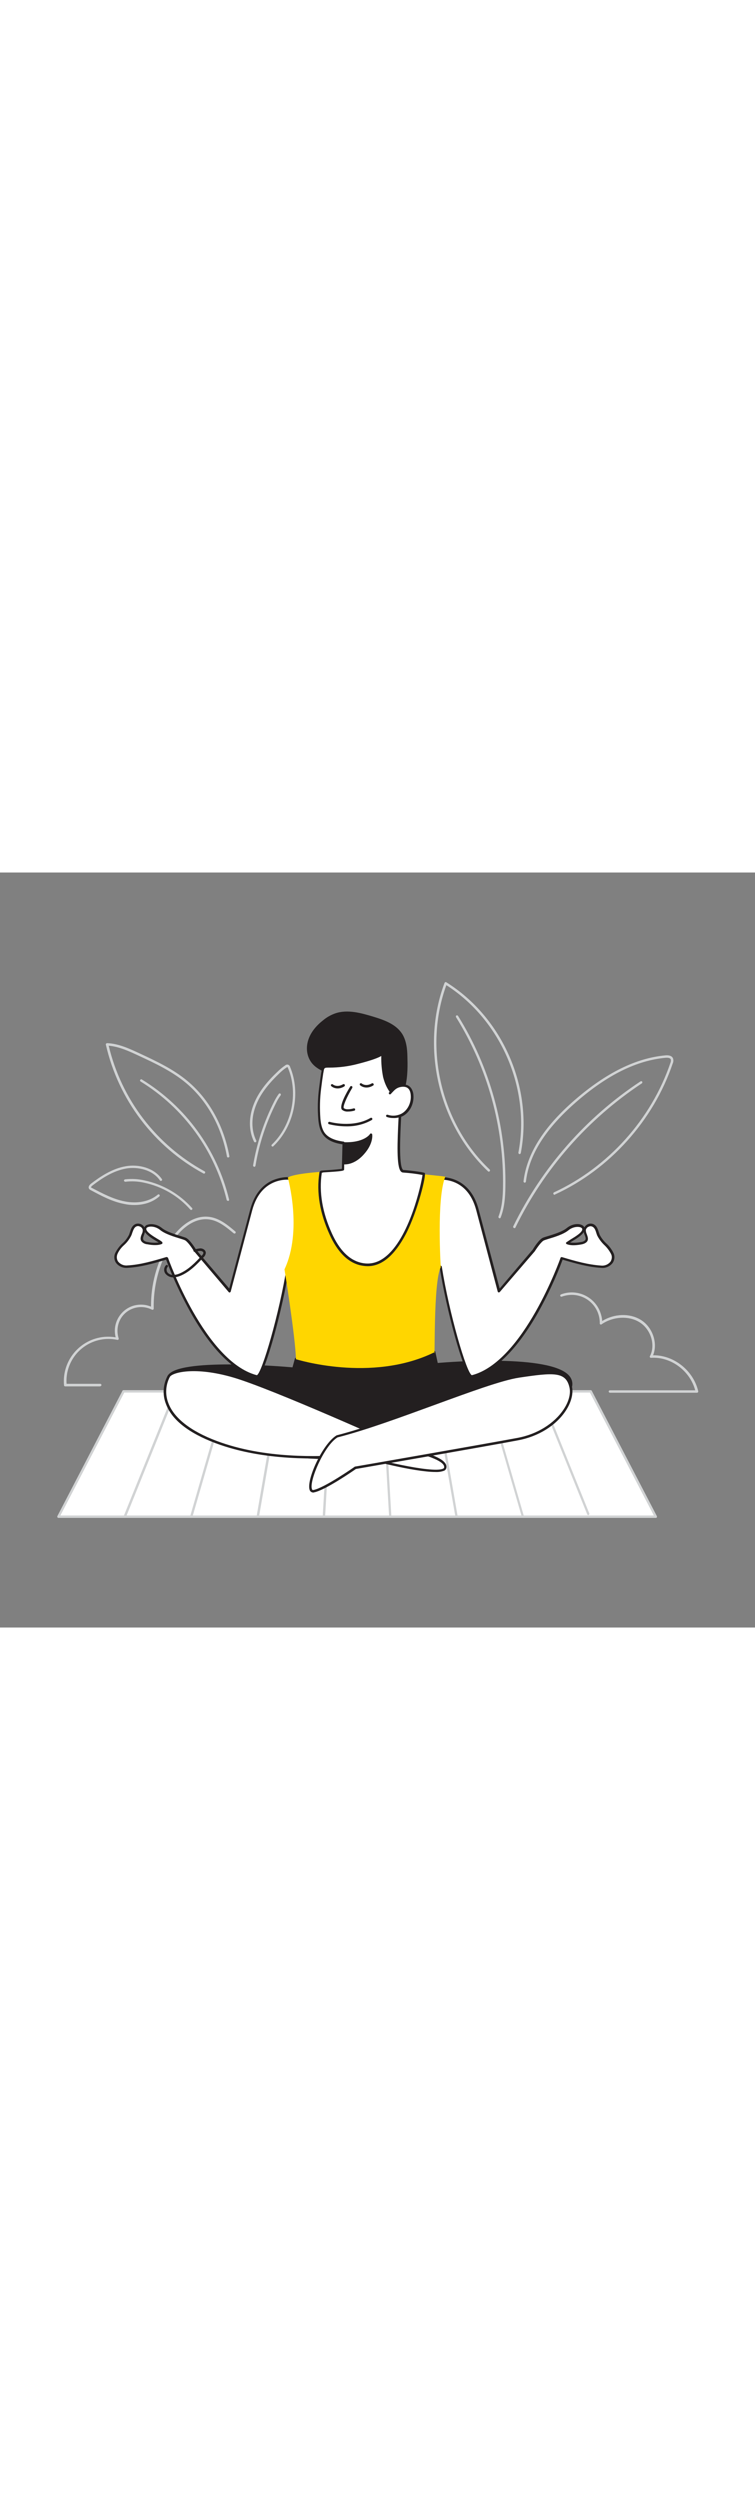 <svg version="1.1" id="Layer_1" xmlns="http://www.w3.org/2000/svg" xmlns:xlink="http://www.w3.org/1999/xlink" x="0px" y="0px" viewBox="0 0 500 500" style="width: 151px;" xml:space="preserve" data-imageid="meditation-15" imageName="Meditation" class="illustrations_image">
<rect x="0" y="0" width="500" height="500" fill="#808080" stroke="none"/>
<style type="text/css">
	.st0_meditation-15{fill:#D1D3D4;}
	.st1_meditation-15{fill:#FFFFFF;}
	.st2_meditation-15{fill:#231F20;}
	.st3_meditation-15{fill:#68E1FD;}
</style>
<g id="background_plant_meditation-15">
	<path class="st0_meditation-15" d="M66.4,340.3H43.2c-0.4,0-0.8-0.3-0.8-0.7c-1.5-16.2,10.4-30.6,26.7-32.1c2.5-0.2,5-0.1,7.5,0.3&#10;&#9;&#9;c-2.4-9.2,3.2-18.7,12.4-21.1c3.7-0.9,7.5-0.7,11,0.8c-0.1-14.5,3.7-28.7,11-41.3c5.8-9.9,16.1-19.9,28-18.1&#10;&#9;&#9;c6.7,1,12.2,5.7,16.7,9.5c0.4,0.2,0.5,0.7,0.3,1.1c-0.2,0.4-0.7,0.5-1.1,0.3c-0.1,0-0.1-0.1-0.2-0.1c-4.3-3.6-9.7-8.2-15.9-9.1&#10;&#9;&#9;c-11-1.7-20.8,7.8-26.3,17.3c-7.3,12.7-11,27.1-10.7,41.7c0,0.3-0.1,0.5-0.4,0.7c-0.2,0.1-0.5,0.1-0.8,0&#10;&#9;&#9;c-7.7-3.9-17.2-0.9-21.1,6.8c-1.9,3.8-2.2,8.2-0.9,12.2c0.1,0.4-0.1,0.9-0.5,1c-0.1,0-0.3,0-0.4,0c-15.1-3.2-29.9,6.4-33.1,21.5&#10;&#9;&#9;c-0.5,2.5-0.7,5.1-0.5,7.6h22.3c0.4,0,0.8,0.4,0.8,0.8c0,0.4-0.4,0.8-0.8,0.8V340.3z"/>
	<path class="st0_meditation-15" d="M126.6,223.5c-0.2,0-0.4-0.1-0.6-0.3c-8-9.1-18.8-15.3-30.6-17.8c-4.1-0.9-8.2-1.1-12.4-0.6&#10;&#9;&#9;c-0.4,0-0.8-0.3-0.9-0.7c-0.1-0.4,0.3-0.8,0.7-0.9c0,0,0,0,0,0c4.3-0.5,8.6-0.3,12.9,0.7c12.2,2.6,23.2,9,31.5,18.3&#10;&#9;&#9;c0.3,0.3,0.3,0.8-0.1,1.1c0,0,0,0,0,0C126.9,223.4,126.8,223.5,126.6,223.5z"/>
	<path class="st0_meditation-15" d="M89,220.2c-2.3,0-4.5-0.2-6.7-0.7c-8-1.5-15.2-5.4-22.1-9.1c-0.5-0.2-1-0.6-1.3-1.1c-0.5-1,0-2.1,1.3-3.2&#10;&#9;&#9;c6-4.6,14.1-10.1,23.2-11.6c8-1.4,18.4,0.8,23.8,8.5c0.3,0.4,0.2,0.9-0.2,1.1c-0.4,0.2-0.9,0.2-1.1-0.2c-5-7.2-14.8-9.1-22.2-7.9&#10;&#9;&#9;c-8.7,1.5-16.3,6.5-22.5,11.3c-0.6,0.5-1,1-0.9,1.2c0.2,0.2,0.3,0.3,0.6,0.4c6.9,3.6,14,7.4,21.7,8.9c8.5,1.7,16.5,0,21.8-4.4&#10;&#9;&#9;c0.3-0.3,0.8-0.4,1.1-0.1c0.3,0.3,0.4,0.8,0.1,1.1c-0.1,0.1-0.1,0.1-0.2,0.2C101.1,218.3,95.4,220.2,89,220.2z"/>
	<path class="st0_meditation-15" d="M461.4,344.5h-57.5c-0.4,0-0.8-0.4-0.8-0.8c0-0.4,0.4-0.8,0.8-0.8l0,0h56.5c-3.5-13-16.2-22.4-29.3-21.5&#10;&#9;&#9;c-0.4,0-0.8-0.3-0.8-0.7c0-0.1,0-0.3,0.1-0.4c3.9-7.4,0.6-18-7.1-22.6c-7.1-4.3-17.4-3.7-24.9,1.5c-0.4,0.3-0.8,0.2-1.1-0.2&#10;&#9;&#9;c-0.1-0.1-0.2-0.3-0.1-0.5c0.1-10.3-8.1-18.7-18.4-18.8c-2.3,0-4.6,0.4-6.8,1.2c-0.4,0.1-0.8-0.1-1-0.5c-0.1-0.4,0.1-0.8,0.5-1&#10;&#9;&#9;c10.4-4,22.1,1.3,26,11.7c0.7,1.9,1.2,3.9,1.3,5.9c8-4.9,18.1-5.3,25.5-0.8c7.9,4.8,11.5,15.5,8.2,23.5h0.4&#10;&#9;&#9;c13.5,0,26.3,10.1,29.5,23.8c0.1,0.4-0.2,0.9-0.6,1C461.5,344.5,461.4,344.5,461.4,344.5L461.4,344.5z"/>
	<path class="st0_meditation-15" d="M150.9,217.4c-0.4,0-0.7-0.2-0.8-0.6c-7.9-32.7-28.4-60.8-57-78.4c-0.4-0.3-0.5-0.8-0.2-1.1&#10;&#9;&#9;c0.3-0.4,0.8-0.5,1.1-0.2c29,17.8,49.7,46.3,57.7,79.4c0.1,0.4-0.1,0.9-0.5,1c0,0,0,0-0.1,0C151,217.4,150.9,217.4,150.9,217.4z"/>
	<path class="st0_meditation-15" d="M135.1,199.4c-0.1,0-0.3,0-0.4-0.1c-32.8-17.8-56.3-48.9-64.6-85.3c-0.1-0.2,0-0.5,0.2-0.7&#10;&#9;&#9;c0.2-0.2,0.4-0.3,0.7-0.3c7.7,0.3,15,3.8,21.5,6.8c10.9,5.1,22.3,10.4,31.8,18.4c14.1,11.8,23.9,29.4,27.6,49.6&#10;&#9;&#9;c0.1,0.4-0.2,0.9-0.7,0.9c-0.4,0.1-0.9-0.2-0.9-0.6l0,0c-3.6-19.8-13.2-37.1-27.1-48.7c-9.3-7.8-20.6-13.1-31.4-18.1&#10;&#9;&#9;c-6-2.8-12.8-6-19.8-6.6c8.4,35.5,31.5,65.7,63.5,83.2c0.4,0.2,0.5,0.7,0.3,1.1C135.6,199.3,135.4,199.4,135.1,199.4L135.1,199.4z"/>
	<path class="st0_meditation-15" d="M340.7,235.5c-0.1,0-0.2,0-0.4-0.1c-0.4-0.2-0.6-0.7-0.4-1.1c19-38.9,48.1-72.1,84.3-96&#10;&#9;&#9;c0.4-0.2,0.9-0.1,1.1,0.2c0.2,0.4,0.1,0.9-0.2,1.1c0,0,0,0,0,0c-35.9,23.8-64.8,56.7-83.7,95.4C341.3,235.4,341,235.5,340.7,235.5z&#10;&#9;&#9;"/>
	<path class="st0_meditation-15" d="M367.2,213.4c-0.3,0-0.6-0.2-0.7-0.5c-0.2-0.4,0-0.9,0.4-1.1c35.7-16.5,64.5-48.5,77.1-85.8&#10;&#9;&#9;c0.3-0.7,0.4-1.5,0.2-2.3c-0.5-1.1-2.4-1.1-3.5-1c-19.1,1.8-38.4,11.3-58.9,29.1s-31.4,35-33.5,52.9c-0.1,0.4-0.5,0.8-0.9,0.7&#10;&#9;&#9;c-0.4-0.1-0.8-0.5-0.7-0.9c2.2-18.3,13.3-36,34-53.9s40.4-27.7,59.9-29.5c3.4-0.3,4.7,0.9,5.1,2c0.4,1.1,0.3,2.4-0.2,3.4&#10;&#9;&#9;c-12.7,37.7-41.8,70.1-77.9,86.7C367.5,213.4,367.3,213.4,367.2,213.4z"/>
	<path class="st0_meditation-15" d="M330.9,229c-0.1,0-0.2,0-0.3-0.1c-0.4-0.2-0.6-0.6-0.5-1c2.4-6.2,2.9-13,3-19.4c0.7-39.8-10.1-78.9-31.1-112.7&#10;&#9;&#9;c-0.2-0.4-0.1-0.9,0.2-1.1s0.9-0.1,1.1,0.2c21.2,34,32.1,73.5,31.4,113.6c-0.1,6.6-0.6,13.5-3.1,19.9&#10;&#9;&#9;C331.5,228.8,331.2,229,330.9,229z"/>
	<path class="st0_meditation-15" d="M323.7,198.1c-0.2,0-0.4-0.1-0.5-0.2c-32.9-31.1-44.7-82.4-28.8-124.8c0.1-0.2,0.3-0.4,0.5-0.5&#10;&#9;&#9;c0.2-0.1,0.5-0.1,0.7,0.1c37.3,23.3,57.6,69.8,49.3,113.1c-0.1,0.4-0.5,0.7-0.9,0.7c-0.4-0.1-0.7-0.5-0.7-0.9c0,0,0,0,0-0.1&#10;&#9;&#9;c8.1-42.3-11.5-87.7-47.7-110.9c-15.2,41.6-3.5,91.7,28.7,122.1c0.3,0.3,0.3,0.8,0,1.1C324.2,198,324,198.1,323.7,198.1&#10;&#9;&#9;L323.7,198.1z"/>
	<path class="st0_meditation-15" d="M168.4,194.9h-0.1c-0.4-0.1-0.7-0.5-0.7-0.9c2.5-14.8,7.2-29,14-42.4c0.9-1.8,1.9-3.5,3.1-5.1&#10;&#9;&#9;c0.3-0.3,0.8-0.3,1.1,0c0.2,0.3,0.3,0.7,0.1,1c-1.1,1.5-2.1,3.1-2.9,4.8c-6.7,13.2-11.4,27.3-13.8,41.9&#10;&#9;&#9;C169.1,194.6,168.8,194.9,168.4,194.9z"/>
	<path class="st0_meditation-15" d="M180.6,181.5c-0.2,0-0.4-0.1-0.6-0.2c-0.3-0.3-0.3-0.8,0-1.1c13.2-12.6,17.8-33.9,10.7-50.8&#10;&#9;&#9;c-0.2-0.4-0.2-0.5-0.3-0.5s-0.1-0.1-0.6,0.2c-1.9,1.2-3.6,2.7-5.2,4.3c-7.4,7.1-12.1,13.5-14.8,20.1c-3.5,8.4-3.5,17.1-0.1,24&#10;&#9;&#9;c0.2,0.4,0,0.9-0.4,1.1c-0.4,0.2-0.9,0-1.1-0.4l0,0c-3.6-7.3-3.6-16.5,0.1-25.4c2.8-6.8,7.6-13.4,15.2-20.6&#10;&#9;&#9;c1.7-1.7,3.5-3.2,5.4-4.5c0.8-0.7,2-0.7,2.7,0.1c0.2,0.2,0.4,0.5,0.5,0.9c7.3,17.4,2.7,39.5-11.1,52.6&#10;&#9;&#9;C180.9,181.4,180.8,181.5,180.6,181.5z"/>
</g>
<g id="carpet_meditation-15">
	<polygon class="st1_meditation-15" points="434.3,426.6 38.7,426.6 81.8,343.6 391.2,343.6 &#9;"/>
	<path class="st0_meditation-15" d="M434.3,427.4H38.7c-0.3,0-0.5-0.2-0.7-0.4c-0.1-0.2-0.1-0.5,0-0.8l43.1-83c0.1-0.3,0.4-0.4,0.7-0.4h309.4&#10;&#9;&#9;c0.3,0,0.6,0.2,0.7,0.4l43.1,83c0.1,0.2,0.1,0.5,0,0.8C434.9,427.3,434.6,427.4,434.3,427.4z M40,425.8h393l-42.3-81.4H82.3&#10;&#9;&#9;L40,425.8z"/>
	<path class="st0_meditation-15" d="M82.6,427.4c-0.1,0-0.2,0-0.3-0.1c-0.4-0.2-0.6-0.6-0.4-1l33.5-83c0.2-0.4,0.7-0.6,1.1-0.4&#10;&#9;&#9;c0.4,0.2,0.5,0.6,0.4,1l-33.5,83C83.2,427.2,83,427.4,82.6,427.4z"/>
	<path class="st0_meditation-15" d="M126.6,427.4c-0.1,0-0.2,0-0.2,0c-0.4-0.1-0.7-0.6-0.5-1c0,0,0,0,0,0l24-83c0.1-0.4,0.5-0.7,0.9-0.6&#10;&#9;&#9;c0.4,0.1,0.7,0.5,0.6,0.9c0,0.1,0,0.1,0,0.2l-24,83C127.3,427.2,126.9,427.4,126.6,427.4z"/>
	<path class="st0_meditation-15" d="M170.6,427.4h-0.1c-0.4-0.1-0.7-0.5-0.6-0.9l14.4-83c0.1-0.4,0.5-0.7,0.9-0.6c0.4,0.1,0.7,0.5,0.7,0.9&#10;&#9;&#9;c0,0,0,0,0,0l-14.4,83C171.3,427.1,170.9,427.4,170.6,427.4z"/>
	<path class="st0_meditation-15" d="M214.5,427.4L214.5,427.4c-0.4,0-0.8-0.4-0.8-0.8c0,0,0,0,0,0l4.8-83c0-0.4,0.4-0.8,0.8-0.8c0,0,0,0,0,0&#10;&#9;&#9;c0.4,0,0.8,0.4,0.8,0.9l-4.8,83C215.3,427.1,214.9,427.4,214.5,427.4z"/>
	<path class="st0_meditation-15" d="M258.5,427.4c-0.4,0-0.8-0.3-0.8-0.8l-4.8-83c0-0.4,0.3-0.8,0.7-0.8c0,0,0,0,0,0l0,0c0.4,0,0.8,0.3,0.8,0.8&#10;&#9;&#9;l4.8,83C259.2,427,258.9,427.4,258.5,427.4C258.5,427.4,258.5,427.4,258.5,427.4L258.5,427.4z"/>
	<path class="st0_meditation-15" d="M302.4,427.4c-0.4,0-0.7-0.3-0.8-0.7l-14.4-83c-0.1-0.4,0.2-0.9,0.6-0.9s0.9,0.2,0.9,0.6l14.4,83&#10;&#9;&#9;c0.1,0.4-0.2,0.8-0.7,0.9L302.4,427.4z"/>
	<path class="st0_meditation-15" d="M346.4,427.4c-0.4,0-0.7-0.2-0.8-0.6l-24-83c-0.2-0.4,0-0.9,0.4-1s0.9,0,1,0.4c0,0,0,0.1,0,0.2l24,83&#10;&#9;&#9;c0.1,0.4-0.1,0.9-0.5,1c0,0,0,0,0,0L346.4,427.4z"/>
	<path class="st0_meditation-15" d="M389.6,425.6c-0.3,0-0.6-0.2-0.7-0.5l-33.2-82.3c-0.2-0.4,0-0.9,0.4-1c0.4-0.2,0.9,0,1,0.4l33.2,82.3&#10;&#9;&#9;c0.1,0.4-0.1,0.8-0.5,1C389.8,425.6,389.7,425.6,389.6,425.6z"/>
</g>
<g id="Character_meditation-15">
	<path class="st2_meditation-15" d="M268.8,121.8c-0.1-5-0.7-10.2-3.4-14.4c-4-6.3-11.7-8.9-18.8-11.1c-8.1-2.5-16.9-4.9-24.8-2&#10;&#9;&#9;c-2.6,1-5,2.4-7.1,4.1c-4.1,3.1-7.7,7.1-9.6,12s-1.6,10.6,1.4,14.8c6.2,8.6,20.9,7.8,25.9,17.1c1.6,3.1,1.9,6.8,4,9.6&#10;&#9;&#9;c1.4,1.7,3.2,3,5.3,3.9c4.2,2,9.2,3.1,13.5,1.5C269.2,152.1,269.1,133.9,268.8,121.8z"/>
	<path class="st2_meditation-15" d="M250.7,158.8c-3.2-0.1-6.4-0.9-9.3-2.4c-2.1-0.9-4.1-2.3-5.6-4.1c-1.2-1.7-2-3.6-2.5-5.7&#10;&#9;&#9;c-0.4-1.4-0.9-2.7-1.5-4c-2.5-4.6-7.5-6.6-12.8-8.8c-4.9-2-10-4-13-8.3s-3.6-10.1-1.5-15.6c1.7-4.5,5-8.6,9.8-12.3&#10;&#9;&#9;c2.2-1.8,4.7-3.2,7.4-4.2c8.5-3.1,18.2-0.1,25.3,2c7.9,2.4,15.2,5.1,19.3,11.4c2.8,4.4,3.4,10,3.5,14.8&#10;&#9;&#9;c0.3,10.7,0.8,30.7-14.1,36.2C254,158.6,252.4,158.8,250.7,158.8z M229.7,93.7c-2.6,0-5.2,0.4-7.6,1.3c-2.5,1-4.9,2.3-7,4&#10;&#9;&#9;c-4.6,3.5-7.7,7.4-9.3,11.6c-1.9,5-1.4,10.4,1.3,14.1c2.8,3.9,7.7,5.8,12.4,7.7c5.3,2.1,10.9,4.4,13.6,9.5c0.7,1.4,1.2,2.8,1.6,4.3&#10;&#9;&#9;c0.5,1.8,1.2,3.6,2.3,5.2c1.3,1.6,3.1,2.9,5,3.6c3.4,1.6,8.4,3.2,12.9,1.5c13.8-5.1,13.3-24.4,13-34.7l0,0c-0.1-4.6-0.6-9.9-3.2-14&#10;&#9;&#9;c-3.7-5.9-10.8-8.4-18.4-10.7C240.4,95.2,234.9,93.7,229.7,93.7L229.7,93.7z"/>
	<path class="st2_meditation-15" d="M196,322.2l-1.8,6.4c0,0-75.7-7-82.4,5s27.9,51.2,97.8,53.9s163.1-23.4,168.5-46.9s-88.7-14.9-88.7-14.9&#10;&#9;&#9;l-1.8-8.1C287.5,317.7,208.2,323.5,196,322.2z"/>
	<path class="st2_meditation-15" d="M219.9,388.5c-3.5,0-7-0.1-10.4-0.2c-24.2-0.9-46.7-6.4-65.2-15.9c-14.8-7.6-26.2-17.3-31.5-26.8&#10;&#9;&#9;c-2.8-5-3.4-9.4-1.7-12.4c6.7-11.8,74.6-6.2,82.6-5.5l1.6-5.8c0.1-0.4,0.5-0.6,0.9-0.6c12,1.3,90.6-4.5,91.3-4.5&#10;&#9;&#9;c0.4,0,0.8,0.2,0.8,0.6l1.6,7.4c8-0.7,74.5-5.9,87,8.4c1.8,2,2.6,4.8,1.9,7.5C373.6,363.7,288.8,388.5,219.9,388.5z M151.5,327.4&#10;&#9;&#9;c-18.7,0-36.2,1.5-39,6.6c-1.4,2.5-0.8,6.3,1.8,10.9c8.8,15.7,41.4,39.7,95.4,41.8c68.3,2.7,162.3-23.3,167.6-46.2&#10;&#9;&#9;c0.6-2.2,0-4.4-1.5-6.1c-12.5-14.4-85.6-7.9-86.4-7.8c-0.4,0-0.8-0.2-0.9-0.6l-1.6-7.4c-8.2,0.6-76.8,5.6-90.3,4.5l-1.6,5.8&#10;&#9;&#9;c-0.1,0.4-0.5,0.6-0.8,0.6C184.6,328.5,167.6,327.4,151.5,327.4L151.5,327.4z"/>
	<path class="st1_meditation-15" d="M111.8,333.6c1.9-3.4,17.1-7.5,42.8,0s108.1,44.5,113.5,47.1s28.2,6.8,26.7,13.5s-50.4-5.6-54.5-7.6&#10;&#9;&#9;s-53.8,6.9-97.3-9.5C104.3,362.6,107.3,341.5,111.8,333.6z"/>
	<path class="st2_meditation-15" d="M288.4,397c-14,0-44.8-8-48.4-9.7c-0.9-0.4-5.6-0.2-11,0.1c-17.5,0.9-53.8,2.7-86.3-9.5&#10;&#9;&#9;c-18-6.8-29.1-15.6-32.9-26.2c-2.3-6-1.8-12.8,1.2-18.4c2.2-3.8,17.7-8,43.7-0.4s108.7,44.8,113.7,47.1c2.3,0.9,4.7,1.7,7.2,2.4&#10;&#9;&#9;c9.5,2.8,21.2,6.3,20,12c-0.2,0.8-0.8,1.5-1.6,1.8C292.3,396.8,290.4,397.1,288.4,397z M237.3,385.5c1.2-0.1,2.3,0,3.4,0.4&#10;&#9;&#9;c4.1,2,45.6,12.3,52.7,8.9c0.4-0.2,0.7-0.4,0.7-0.7c0.9-4.2-11.5-7.9-18.9-10.1c-2.5-0.7-5-1.5-7.4-2.5&#10;&#9;&#9;c-5-2.4-87.4-39.5-113.4-47.1c-25.4-7.4-40.2-3.3-41.9-0.4c-2.8,5.3-3.2,11.5-1.1,17.1c3.6,10,14.7,18.8,32,25.3&#10;&#9;&#9;c32.1,12.1,68.3,10.3,85.6,9.4C232.7,385.6,235.4,385.5,237.3,385.5z M111.8,333.6L111.8,333.6z"/>
	<path class="st1_meditation-15" d="M166.3,223.5l-14.2,53.7L129,250.2c0,0-4-6.6-6.5-7.5c-3-1.1-11.8-3.1-15.9-6.5s-10.1-2.9-10.4-0.3&#10;&#9;&#9;c-0.5,3.5,8.5,7.6,10.7,9.4c-2.6,1.1-6.5,0.7-9.3,0.2c-1.1-0.1-2.1-0.5-2.9-1.2c-2.3-2.1,1.1-5.4,0.5-7.9c-0.6-2.1-2.9-3.3-5-2.7&#10;&#9;&#9;c-0.3,0.1-0.6,0.2-0.8,0.3c-2,1.3-2.3,4-3.2,6.2c-2,4.7-7.1,7.3-9,11.9c-2.2,5.2,2,9.3,7.4,8.9c8.8-0.6,17.5-3,26-5.6&#10;&#9;&#9;c0,0,24.2,69.1,59.4,78.2c3.9,1,16.1-43,20.8-72.4c18.5-12.9,18.1-20.8,18.8-27.8c2-21.1-15.5-30.6-15.5-30.6&#10;&#9;&#9;S172.9,198.9,166.3,223.5z"/>
	<path class="st2_meditation-15" d="M170,334.4c-0.1,0-0.2,0-0.3,0c-14.8-3.8-29.4-18.2-43.4-42.9c-6.3-11.3-11.8-23-16.3-35.1&#10;&#9;&#9;c-8.6,2.6-16.9,4.9-25.4,5.4c-3,0.3-5.9-0.9-7.7-3.2c-1.4-2-1.6-4.6-0.5-6.8c1.2-2.3,2.7-4.4,4.7-6.2c1.8-1.6,3.3-3.6,4.4-5.8&#10;&#9;&#9;c0.2-0.6,0.4-1.2,0.6-1.8c0.6-1.8,1.2-3.7,2.9-4.8c1.2-0.8,2.7-0.9,4.1-0.4c1.1,0.4,2,1.2,2.5,2.2c0.4-0.8,1.1-1.5,2-1.7&#10;&#9;&#9;c2.3-0.9,6.4-0.5,9.6,2.1c3,2.5,8.8,4.2,12.6,5.4c1.3,0.4,2.3,0.7,3.1,1c2.7,1,6.5,7.2,6.9,7.9l22,25.8l13.9-52.3&#10;&#9;&#9;c3.5-13.1,11-18.2,16.8-20.1c3.8-1.3,7.8-1.7,11.7-1.2c0.1,0,0.2,0,0.2,0.1c0.2,0.1,18,10,15.9,31.4l-0.1,1.2&#10;&#9;&#9;c-0.6,6.9-1.3,14.7-18.7,27c-4.3,27.3-15.6,69.3-20.4,72.5C170.7,334.3,170.4,334.5,170,334.4z M110.5,254.7c0.3,0,0.6,0.2,0.8,0.5&#10;&#9;&#9;c0.2,0.7,24.5,68.8,58.8,77.7c3.3-1.1,15-41.3,19.8-71.8c0-0.2,0.2-0.4,0.3-0.5c17.1-12,17.8-19.4,18.3-26l0.1-1.2&#10;&#9;&#9;c1.9-19.5-13.5-28.9-15-29.8c-1.9-0.3-20.5-2.7-26.6,20.2l-14.2,53.7c-0.1,0.3-0.3,0.5-0.6,0.6c-0.3,0.1-0.6,0-0.8-0.3l-23-27.1&#10;&#9;&#9;c-1.6-2.6-4.5-6.7-6.2-7.3c-0.7-0.3-1.8-0.6-3-1c-3.9-1.2-9.9-3-13.2-5.7c-2.7-2.2-6.1-2.6-8-1.9c-0.5,0.2-1.1,0.5-1.1,1.1&#10;&#9;&#9;c-0.3,2.1,4.7,5.1,7.7,6.9c0.9,0.5,1.9,1.1,2.7,1.8c0.3,0.3,0.4,0.8,0.2,1.1c-0.1,0.1-0.2,0.2-0.3,0.3c-2.2,0.9-5.4,1-9.7,0.2&#10;&#9;&#9;c-1.2-0.1-2.4-0.6-3.3-1.4c-1.8-1.6-1-3.7-0.3-5.4c0.5-0.9,0.7-1.9,0.6-2.9c-0.3-1-1-1.8-2-2.1c-0.9-0.4-1.8-0.3-2.6,0.2&#10;&#9;&#9;c-1.2,0.8-1.7,2.4-2.3,4c-0.2,0.6-0.4,1.3-0.7,1.9c-1.2,2.4-2.8,4.5-4.7,6.2c-1.8,1.6-3.3,3.5-4.3,5.7c-0.8,1.7-0.7,3.7,0.3,5.2&#10;&#9;&#9;c1.5,1.9,3.9,2.9,6.3,2.6c8.6-0.5,16.7-2.9,25.8-5.6L110.5,254.7z M96,238.1c-0.2,0.6-0.4,1.3-0.6,1.9c-0.7,1.7-1,2.9-0.1,3.7&#10;&#9;&#9;c0.7,0.6,1.6,0.9,2.5,1c2.4,0.5,4.8,0.6,7.3,0.3l-1.2-0.7C101,242.6,97.4,240.4,96,238.1z M166.4,223.5L166.4,223.5z"/>
	<path class="st1_meditation-15" d="M316.2,223.5l14.2,53.7l23-27.1c0,0,4-6.6,6.5-7.5c3-1.1,11.8-3.1,15.9-6.5s10.1-2.9,10.4-0.3&#10;&#9;&#9;c0.5,3.5-8.5,7.6-10.7,9.4c2.6,1.1,6.5,0.7,9.3,0.2c1.1-0.1,2.1-0.5,2.9-1.2c2.4-2.1-1.1-5.4-0.5-7.9c0.6-2.1,2.8-3.4,4.9-2.7&#10;&#9;&#9;c0.3,0.1,0.6,0.2,0.9,0.4c2,1.3,2.3,4,3.2,6.2c2,4.7,7,7.3,9,11.9c2.2,5.2-2,9.3-7.4,8.9c-8.8-0.6-17.5-3-26-5.6&#10;&#9;&#9;c0,0-24.2,69.1-59.4,78.2c-3.9,1-16.1-43-20.8-72.4c-18.5-12.9-18.1-20.8-18.8-27.8c-2-21.1,15.5-30.6,15.5-30.6&#10;&#9;&#9;S309.7,198.9,316.2,223.5z"/>
	<path class="st2_meditation-15" d="M312.5,334.4c-0.3,0-0.6-0.1-0.9-0.3c-4.9-3.2-16.1-45.1-20.4-72.5c-17.5-12.3-18.1-20.1-18.7-27l-0.1-1.2&#10;&#9;&#9;c-2-21.4,15.7-31.3,15.9-31.4c0.1,0,0.1-0.1,0.2-0.1c0.2-0.1,21.9-3.8,28.5,21.3l13.9,52.3l22-25.9c0.3-0.6,4.1-6.8,6.8-7.8&#10;&#9;&#9;c0.7-0.3,1.8-0.6,3.1-1c3.8-1.2,9.6-2.9,12.6-5.4c3.2-2.6,7.2-3.1,9.6-2.1c0.9,0.3,1.6,0.9,2,1.7c0.6-1,1.5-1.8,2.5-2.2&#10;&#9;&#9;c1.3-0.5,2.9-0.4,4.1,0.4c1.7,1.1,2.3,3,2.9,4.8c0.2,0.6,0.4,1.2,0.6,1.8c1.1,2.2,2.6,4.1,4.4,5.8c1.9,1.7,3.5,3.8,4.7,6.2&#10;&#9;&#9;c1.1,2.2,0.9,4.8-0.5,6.8c-1.8,2.3-4.8,3.6-7.7,3.2c-8.5-0.5-16.9-2.9-25.4-5.4c-4.5,12.1-10,23.8-16.3,35.1&#10;&#9;&#9;c-14,24.6-28.6,39-43.4,42.9C312.7,334.4,312.6,334.4,312.5,334.4z M288.9,203.6c-1.5,0.8-16.8,10.3-15,29.8l0.1,1.2&#10;&#9;&#9;c0.6,6.6,1.2,14.1,18.3,26c0.2,0.1,0.3,0.3,0.3,0.5c4.8,30.4,16.4,70.7,19.9,71.8c34.2-8.8,58.5-77,58.7-77.7&#10;&#9;&#9;c0.1-0.4,0.6-0.6,1-0.5c9,2.7,17.2,5,25.8,5.6c2.4,0.3,4.8-0.7,6.3-2.6c1-1.6,1.2-3.6,0.3-5.2c-1.1-2.1-2.6-4.1-4.3-5.7&#10;&#9;&#9;c-1.9-1.8-3.5-3.9-4.7-6.2c-0.3-0.6-0.5-1.3-0.7-1.9c-0.5-1.6-1-3.2-2.3-4c-0.8-0.5-1.8-0.6-2.6-0.2c-1,0.3-1.7,1.1-2,2.1&#10;&#9;&#9;c-0.1,1,0.2,2,0.6,2.9c0.6,1.7,1.5,3.8-0.3,5.4c-1,0.8-2.1,1.2-3.3,1.4c-4.4,0.8-7.5,0.7-9.7-0.2c-0.4-0.2-0.6-0.6-0.4-1&#10;&#9;&#9;c0.1-0.1,0.1-0.2,0.3-0.3c0.9-0.6,1.8-1.2,2.7-1.8c3-1.8,8-4.8,7.7-6.9c-0.1-0.6-0.7-0.9-1.1-1.1c-1.9-0.7-5.3-0.3-8,1.9&#10;&#9;&#9;c-3.3,2.7-9.2,4.5-13.2,5.7c-1.2,0.4-2.3,0.7-3,1c-1.6,0.6-4.6,4.8-6.1,7.2L331,277.8c-0.2,0.2-0.5,0.3-0.8,0.3&#10;&#9;&#9;c-0.3-0.1-0.5-0.3-0.6-0.6l-14.2-53.8C309.4,200.9,290.8,203.3,288.9,203.6z M377.5,245c2.4,0.3,4.9,0.2,7.3-0.3&#10;&#9;&#9;c0.9-0.1,1.8-0.4,2.5-1c0.9-0.8,0.6-1.9-0.1-3.7c-0.3-0.6-0.5-1.3-0.6-1.9c-1.4,2.3-5,4.5-7.9,6.2L377.5,245z"/>
	<path class="st3_meditation-15 targetColor" d="M213,198.2c0,0-18.3,1.1-22.4,3.8c0,0,9.9,35.1-2.2,60.8c0,0,7.2,44.6,7.6,59.5c0,0,49.9,15.8,91.5-4.5&#10;&#9;&#9;c0.8,7.2-0.7-46.1,4.4-56.5c0,0-2.9-45.2,3-59.9C294.9,201.3,235.4,194.4,213,198.2z" style="fill: rgb(255, 214, 0);"/>
	<path class="st1_meditation-15" d="M227.6,179.3l-0.4,17.4c0,0.6-13,1.3-14.1,1.4c-0.4,0-0.7,0.3-0.8,0.6c0,0,0,0.1,0,0.1&#10;&#9;&#9;c-2.1,13.9,1,27.8,6.8,40.5c3.9,8.6,10.1,17.3,19.3,19.7c30.5,8.2,42.6-59,42.3-59.3s-11.3-1.8-13.7-1.8c-4.9,0-2.3-31.4-1.9-43.4&#10;&#9;&#9;c0.1-1.1,0-2.3-0.4-3.3c-0.6-1-1.5-1.9-2.5-2.6c-4-3.3-6.5-8.2-7.7-13.3s-1.2-10.3-1.1-15.6c0,2.1-14.8,5.9-16.8,6.4&#10;&#9;&#9;c-6,1.5-12.2,2.3-18.5,2.4c-4.2,0-4.1,0-4.7,4.3c-0.5,3.4-1,6.8-1.4,10.2c-0.8,6.8-1,13.6-0.5,20.4c0.3,3.4,1,6.9,3,9.7&#10;&#9;&#9;C217.4,177.2,222.6,178.7,227.6,179.3z"/>
	<path class="st2_meditation-15" d="M243.5,260.7c-1.8,0-3.6-0.3-5.4-0.7c-8-2.1-14.7-8.9-19.8-20.2c-6.5-14.2-8.8-27.9-6.8-40.9&#10;&#9;&#9;c0-0.8,0.7-1.5,1.5-1.5c0,0,0,0,0,0l1.1-0.1c8.2-0.5,11.3-0.9,12.3-1.1l0.4-16.2c-6.2-0.9-10.4-3-12.9-6.4c-2.2-3-2.8-6.8-3.1-10.1&#10;&#9;&#9;c-0.6-6.9-0.4-13.7,0.5-20.6c0.4-3.4,0.9-6.9,1.4-10.2l0.1-0.4c0.6-4.2,1-4.5,5.4-4.5c6.2,0,12.3-0.8,18.3-2.4&#10;&#9;&#9;c8.6-2.2,15.6-4.7,16.2-5.7c0-0.4,0.4-0.7,0.8-0.7l0,0c0.4,0,0.8,0.4,0.8,0.8c0,0,0,0,0,0l0,0c-0.1,5-0.1,10.3,1.1,15.3&#10;&#9;&#9;c0.9,3.8,2.9,9.2,7.4,12.9l0.4,0.3c1,0.6,1.7,1.5,2.3,2.5c0.5,1.2,0.6,2.4,0.5,3.7c-0.1,1.9-0.2,4.3-0.3,6.9&#10;&#9;&#9;c-0.6,11.4-1.7,32.5,1.1,35.4c0.2,0.2,0.3,0.2,0.3,0.2c1.5,0,13.4,1.3,14.2,2c1.2,1-4.6,25.2-12.5,40.4&#10;&#9;&#9;C261.3,253.6,252.9,260.7,243.5,260.7z M213.1,198.9c0,0,0,0.1,0,0.1c-1.9,12.7,0.4,26.1,6.7,40c4.9,10.8,11.2,17.3,18.8,19.3&#10;&#9;&#9;c5.7,1.5,11.1,0.4,16.1-3.4c16.6-12.4,24.4-49.2,25.1-54.6c-4.2-0.8-8.5-1.3-12.8-1.6c-0.6,0-1.1-0.3-1.5-0.7&#10;&#9;&#9;c-3-3.2-2.4-19.1-1.5-36.6c0.1-2.6,0.3-5,0.3-6.9c0.1-1,0-2-0.3-2.9c-0.5-0.8-1.1-1.5-1.9-2l-0.4-0.4c-4.8-4-7-9.7-8-13.8&#10;&#9;&#9;c-0.9-4.6-1.3-9.2-1.2-13.9c-2,1.2-6.3,2.9-15.7,5.3c-6.1,1.6-12.4,2.4-18.7,2.4c-3.4,0-3.4,0-3.9,3.2l-0.1,0.4&#10;&#9;&#9;c-0.5,3.2-1,6.7-1.4,10.1c-0.9,6.7-1,13.5-0.5,20.2c0.3,3.1,0.9,6.6,2.8,9.3c2.3,3.1,6.4,5,12.5,5.8c0.4,0,0.7,0.4,0.7,0.8&#10;&#9;&#9;l-0.3,17.5c0,1,0,1.3-13.8,2.1L213.1,198.9L213.1,198.9z"/>
	<path class="st1_meditation-15" d="M256.5,161.2c3.1,1.1,6.4,0.9,9.4-0.6c4.9-2.4,7.5-8.2,7-13.4c-0.1-1.4-0.5-2.8-1.2-4c-1.5-2.2-3.9-2.5-6.3-2&#10;&#9;&#9;c-3.5,0.6-4.8,2.4-7.1,4.8"/>
	<path class="st2_meditation-15" d="M260.5,162.6c-1.5,0-2.9-0.2-4.3-0.7c-0.4-0.1-0.6-0.6-0.5-1c0.1-0.4,0.6-0.6,1-0.5c2.9,1,6,0.8,8.8-0.5&#10;&#9;&#9;c4.3-2.1,7-7.3,6.5-12.6c-0.1-1.3-0.4-2.5-1.1-3.6c-1.1-1.6-2.9-2.1-5.4-1.7c-2.8,0.5-4,1.8-5.8,3.7l-0.9,1c-0.3,0.3-0.8,0.3-1.1,0&#10;&#9;&#9;c-0.3-0.3-0.3-0.8,0-1.1l0.9-0.9c1.9-2,3.3-3.5,6.7-4.1s5.6,0.2,7.1,2.4c0.8,1.3,1.3,2.8,1.4,4.3c0.5,6-2.5,11.8-7.4,14.2&#10;&#9;&#9;C264.4,162.2,262.5,162.7,260.5,162.6z"/>
	<path class="st2_meditation-15" d="M228.1,192.4c0,0,6.1,0.6,12.4-6.5s5.2-12.4,5.2-12.4s-3.8,6.3-18.1,5.8L228.1,192.4z"/>
	<path class="st2_meditation-15" d="M228.5,193.3h-0.5c-0.4,0-0.7-0.4-0.7-0.8l-0.5-13.1c0-0.2,0.1-0.4,0.2-0.6c0.2-0.2,0.4-0.2,0.6-0.2&#10;&#9;&#9;c13.6,0.5,17.4-5.3,17.4-5.4c0.2-0.4,0.7-0.5,1.1-0.3c0.2,0.1,0.3,0.3,0.4,0.5c0,0.2,1,5.9-5.4,13.1&#10;&#9;&#9;C235.6,192.8,230.1,193.3,228.5,193.3z M228.5,180.1l0.4,11.5c1.7-0.1,6.3-0.9,11-6.2c3.7-4.2,4.7-7.7,5-9.8&#10;&#9;&#9;C242.8,177.5,237.9,180.3,228.5,180.1L228.5,180.1z"/>
	<path class="st1_meditation-15" d="M232.6,142.2c0,0-7.5,12.4-5.5,14.4s7.3,0.4,7.3,0.4"/>
	<path class="st2_meditation-15" d="M230.4,158.3c-1.4,0.1-2.8-0.3-3.9-1.2c-2.2-2.2,3-11.5,5.4-15.3c0.2-0.4,0.7-0.5,1.1-0.3&#10;&#9;&#9;c0.4,0.2,0.5,0.7,0.3,1.1l0,0c-3.8,6.3-6.4,12.6-5.6,13.4c1.4,1.4,5.1,0.6,6.5,0.2c0.4-0.1,0.9,0.1,1,0.5s-0.1,0.9-0.5,1l0,0&#10;&#9;&#9;C233.3,158.1,231.9,158.3,230.4,158.3z"/>
	<path class="st2_meditation-15" d="M229.3,168.1c-3.8,0-7.7-0.5-11.4-1.4c-0.4-0.1-0.7-0.6-0.6-1c0,0,0,0,0,0c0.1-0.4,0.6-0.7,1-0.6&#10;&#9;&#9;c0.1,0.1,15.4,4.3,27.1-2.6c0.4-0.2,0.9-0.1,1.1,0.3s0.1,0.9-0.3,1.1C241.1,166.8,235.3,168.2,229.3,168.1z"/>
	<path class="st2_meditation-15" d="M223.6,143c-1.5,0-3-0.5-4.2-1.5c-0.3-0.3-0.4-0.8-0.1-1.1s0.8-0.4,1.1-0.1c0.1,0.1,2.8,2.3,6.8-0.1&#10;&#9;&#9;c0.4-0.2,0.9-0.1,1.1,0.3c0.2,0.4,0.1,0.8-0.2,1.1c0,0,0,0,0,0C226.7,142.5,225.2,143,223.6,143z"/>
	<path class="st2_meditation-15" d="M242.7,142.4c-1.5,0-3-0.5-4.2-1.5c-0.3-0.3-0.4-0.8-0.1-1.1s0.8-0.4,1.1-0.1c0.1,0.1,2.8,2.3,6.8-0.1&#10;&#9;&#9;c0.4-0.2,0.9,0,1.1,0.4c0.2,0.3,0.1,0.8-0.2,1C245.8,141.9,244.3,142.4,242.7,142.4z"/>
	<path class="st1_meditation-15" d="M378,340.7c-2.5-11.3-11.9-10.3-34.1-7s-81.4,29.5-120.7,39.8c-10.8,6.6-22.8,37.8-15.3,36.3&#10;&#9;&#9;s27.5-15.5,27.5-15.5s83.6-14.5,107.6-19S380.6,352,378,340.7z"/>
	<path class="st2_meditation-15" d="M207.4,410.6c-1,0-2-0.7-2.3-1.6c-2.5-6.4,8.4-30.5,17.7-36.2c0.1,0,0.1-0.1,0.2-0.1c19-4.9,42-13.4,64.4-21.6&#10;&#9;&#9;c23.1-8.5,44.9-16.5,56.4-18.2c21.4-3.2,32.2-4.8,35,7.6c1,4.6-0.5,10.4-4.1,15.9c-6.4,9.8-18.2,17.1-31.5,19.6&#10;&#9;&#9;c-23.2,4.4-103.1,18.2-107.5,19c-2,1.4-20.4,14.1-27.7,15.5C207.9,410.6,207.7,410.6,207.4,410.6z M223.5,374.1&#10;&#9;&#9;c-9,5.6-18.9,29.2-16.9,34.2c0.1,0.5,0.6,0.8,1,0.6c0,0,0.1,0,0.1,0c7.3-1.5,27-15.2,27.2-15.4c0.1-0.1,0.2-0.1,0.3-0.1&#10;&#9;&#9;c0.8-0.1,83.9-14.6,107.6-19c12.9-2.4,24.3-9.5,30.5-18.9c3.4-5.1,4.8-10.5,3.8-14.6l0,0c-2.4-10.4-10.4-9.8-33.2-6.4&#10;&#9;&#9;c-11.4,1.7-33.1,9.7-56.1,18.1C265.6,360.7,242.6,369.2,223.5,374.1L223.5,374.1z"/>
	<path class="st2_meditation-15" d="M114.8,268.1h-0.5c-1.9-0.1-3.6-1-4.8-2.5c-1.2-1.7-1-4,0.4-5.5c0.3-0.3,0.8-0.3,1.1,0c0,0,0,0,0,0&#10;&#9;&#9;c0.3,0.3,0.3,0.8,0,1.1c-0.8,1-0.9,2.4-0.2,3.5c0.8,1.1,2.2,1.8,3.6,1.8c1.5,0,3-0.3,4.4-0.9c6-2.5,10.7-7.5,14.8-11.9&#10;&#9;&#9;c0.6-0.5,1-1.1,1.1-1.8c0-0.8-1.1-1.3-2-1.3c-0.7,0-1.4,0.1-2.1,0.3c-0.5,0.1-1,0.2-1.6,0.3c-0.4,0.1-0.8-0.2-0.9-0.7&#10;&#9;&#9;s0.2-0.8,0.7-0.9l0,0c0.5-0.1,0.9-0.2,1.4-0.3c0.8-0.2,1.6-0.3,2.5-0.4c1.7,0,3.5,1.1,3.6,2.9c-0.1,1.2-0.6,2.2-1.5,3&#10;&#9;&#9;c-4,4.3-9,9.7-15.4,12.3C117.9,267.7,116.4,268.1,114.8,268.1z"/>
</g>
</svg>
